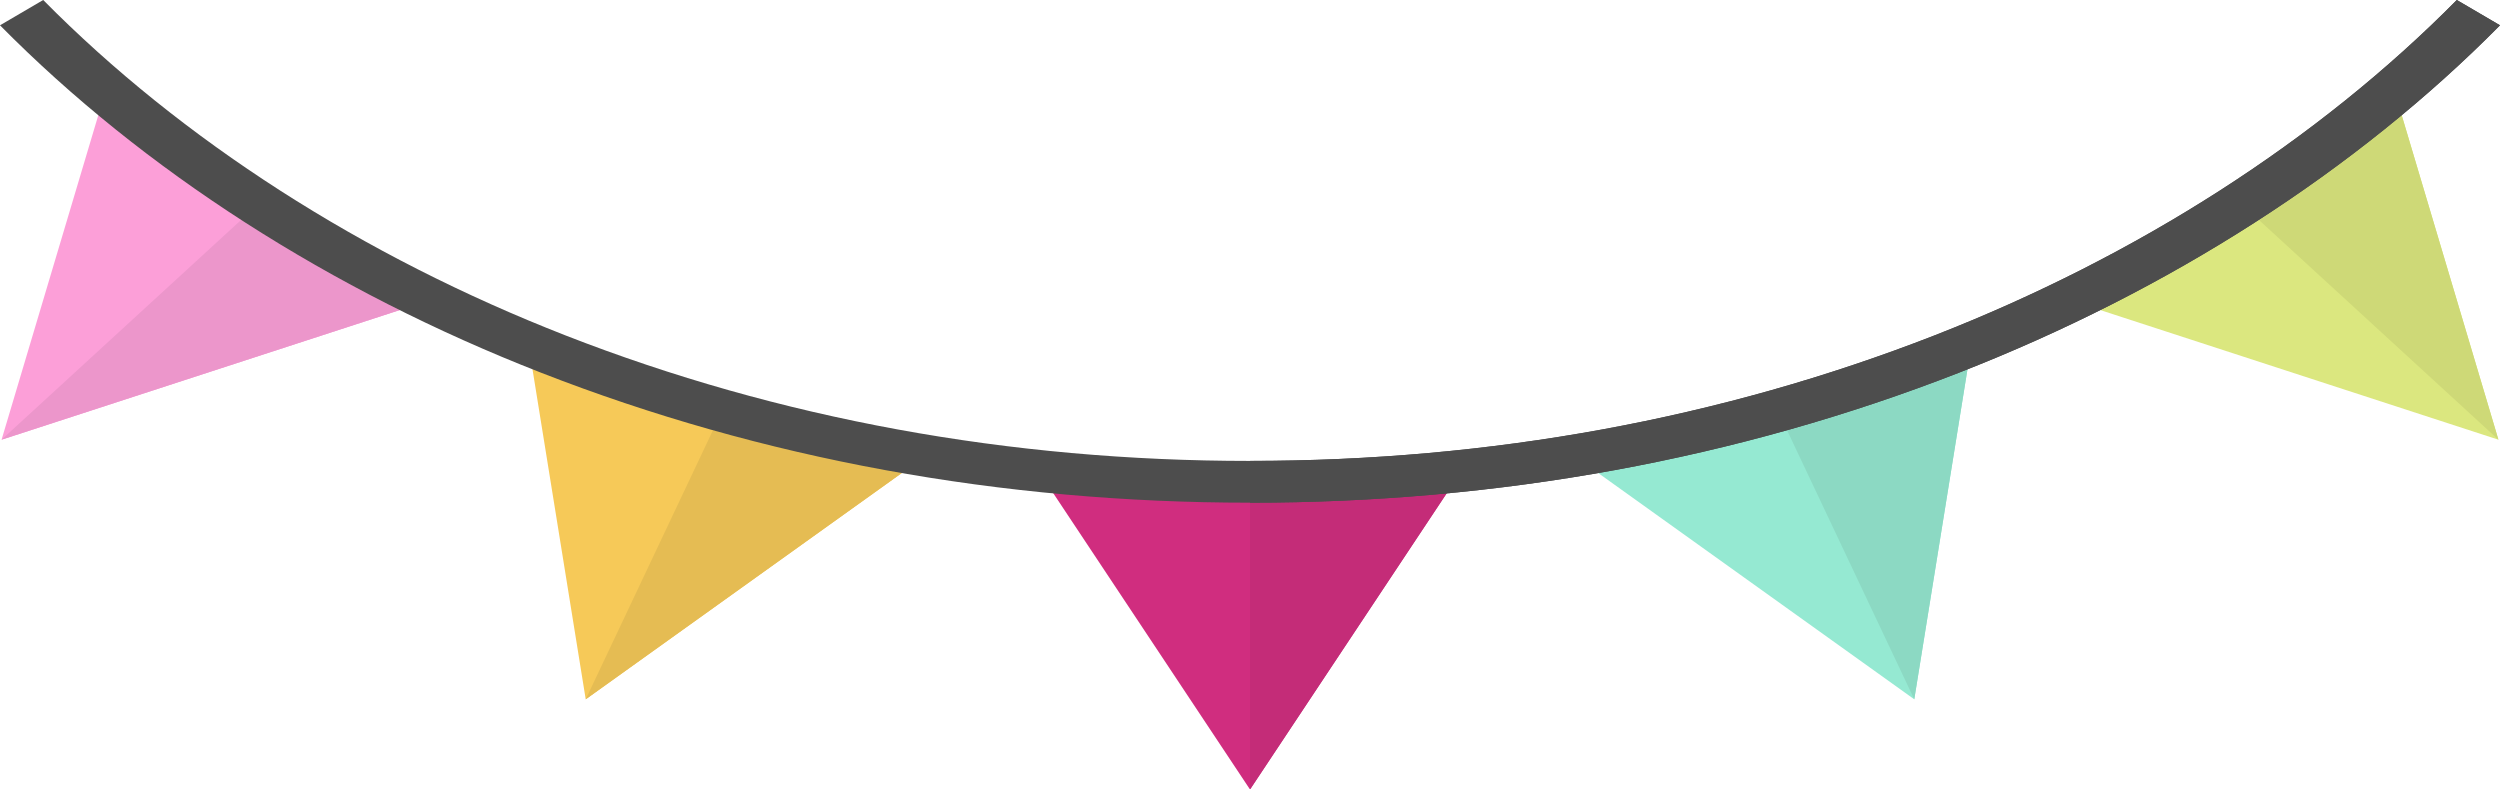 <svg width="133" height="42" viewBox="0 0 133 42" fill="none" xmlns="http://www.w3.org/2000/svg">
<path d="M77.612 25.267L66.5 42L55.388 25.267H77.612Z" fill="#D02D7F"/>
<path d="M77.612 25.267L66.5 42V25.267H77.612Z" fill="#C42C78"/>
<path d="M104.846 18.554L101.839 37.203L83.963 24.405L104.846 18.554Z" fill="#95E9D2"/>
<path d="M104.846 18.554L101.839 37.203L94.404 21.48L104.846 18.554Z" fill="#8CD9C3"/>
<path d="M127.456 5.076L132.916 23.392L110.432 16.072L127.456 5.076Z" fill="#DBE77F"/>
<path d="M127.456 5.076L132.916 23.392L118.944 10.574L127.456 5.076Z" fill="#CED977"/>
<path d="M22.568 16.072L0.083 23.392L5.544 5.076L22.568 16.072Z" fill="#FC9FD8"/>
<path d="M22.568 16.072L0.083 23.392L14.056 10.574L22.568 16.072Z" fill="#EC96CB"/>
<path d="M49.036 24.405L31.16 37.203L28.153 18.554L49.036 24.405Z" fill="#F6C958"/>
<path d="M49.036 24.405L31.16 37.203L38.595 21.48L49.036 24.405Z" fill="#E5BC53"/>
<path d="M66.5 26.743C53.232 26.743 40.545 24.418 28.792 19.831C17.585 15.458 7.629 9.066 0 1.346L2.298 0C9.665 7.454 19.278 13.626 30.098 17.849C41.442 22.276 53.689 24.521 66.5 24.521C79.311 24.521 91.558 22.276 102.902 17.849C113.722 13.626 123.335 7.454 130.702 0L133 1.346C125.371 9.066 115.415 15.458 104.208 19.832C92.455 24.418 79.769 26.743 66.5 26.743Z" fill="#4D4D4D"/>
<path d="M66.5 26.743V24.52C79.311 24.52 91.558 22.275 102.902 17.849C113.722 13.626 123.335 7.454 130.702 0L133 1.346C125.371 9.065 115.415 15.457 104.208 19.831C92.455 24.418 79.769 26.743 66.5 26.743Z" fill="#4D4D4D"/>
</svg>
